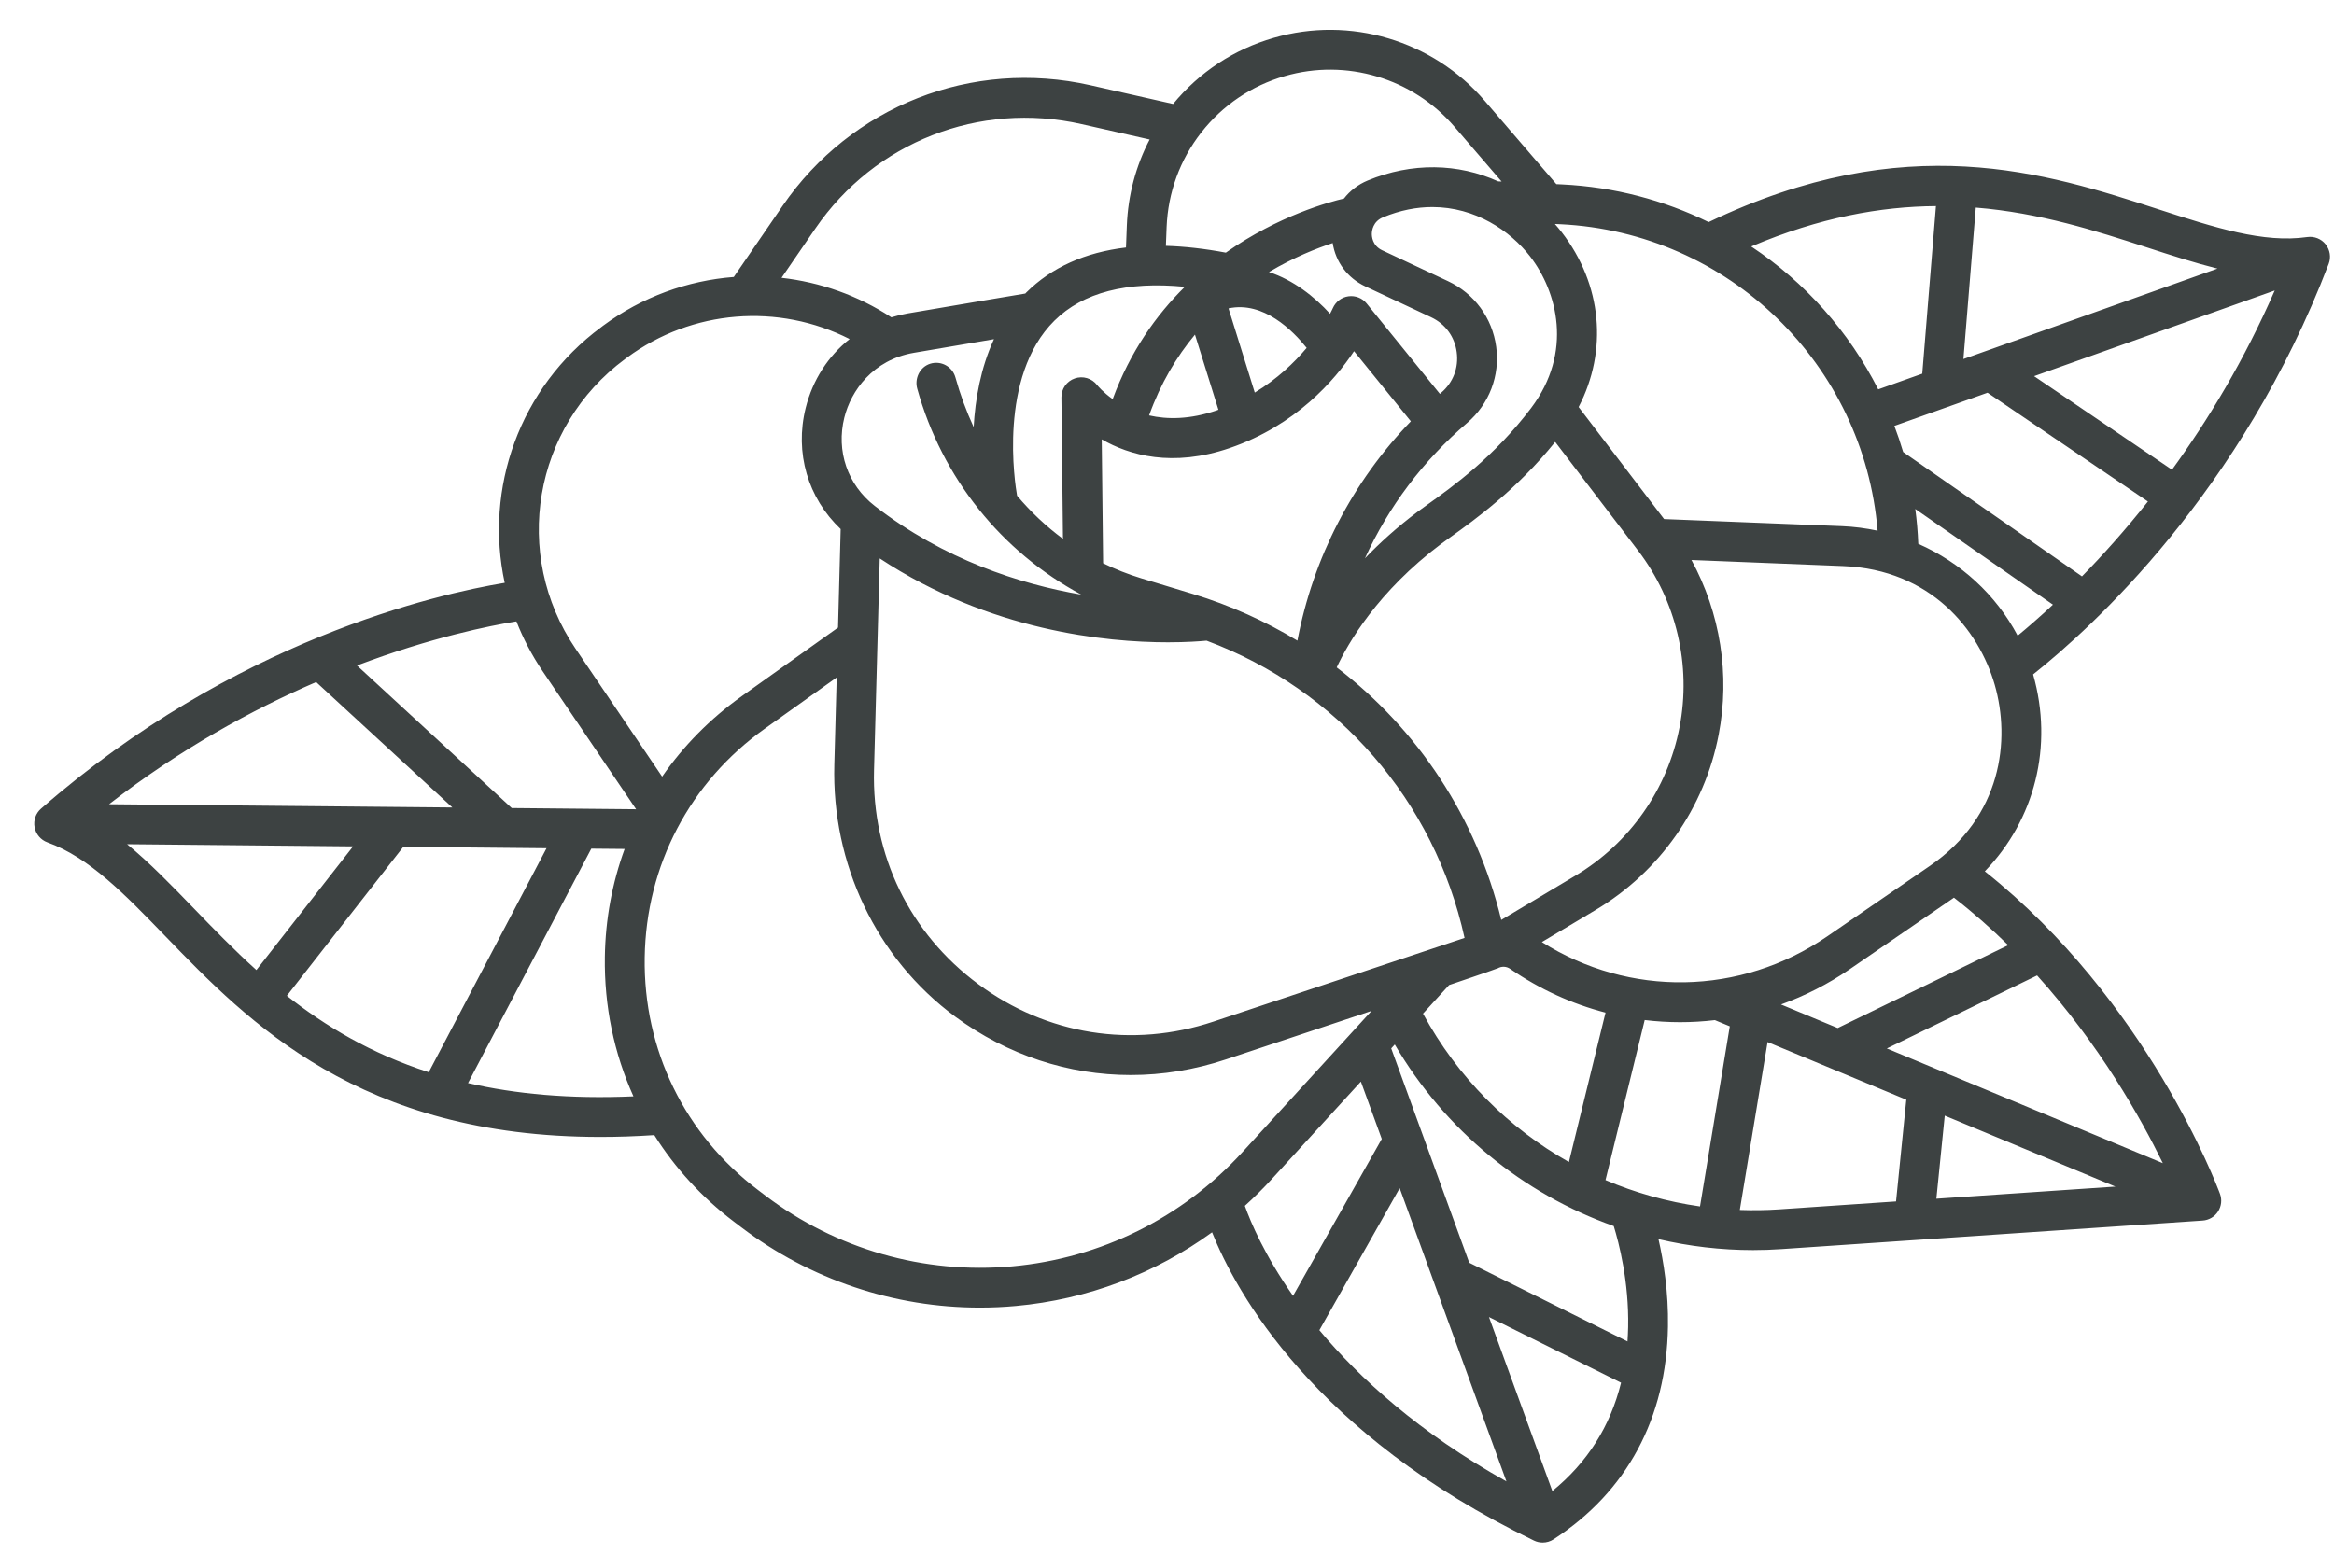 <?xml version="1.0" encoding="UTF-8"?>
<svg width="61px" height="41px" viewBox="0 0 61 41" version="1.1" xmlns="http://www.w3.org/2000/svg" xmlns:xlink="http://www.w3.org/1999/xlink">
    <title>rose-svgrepo-com</title>
    <g id="页面-1" stroke="none" stroke-width="1" fill="none" fill-rule="evenodd">
        <g id="形状库素材-植物" transform="translate(-237, -404)" fill="#3D4242" fill-rule="nonzero">
            <g id="rose-svgrepo-com" transform="translate(237.895, 404.78)">
                <path d="M59.966,6.118 C60.032,5.946 60.001,5.751 59.886,5.607 C59.771,5.463 59.588,5.391 59.405,5.417 C58.26,5.582 56.991,5.17 55.522,4.693 C52.577,3.737 48.921,2.554 43.761,5.026 C42.596,4.455 41.3,4.107 39.926,4.041 L39.781,4.034 L37.907,1.853 C36.553,0.276 34.389,-0.369 32.395,0.209 C31.357,0.508 30.451,1.105 29.765,1.938 L27.604,1.449 C24.509,0.75 21.351,1.988 19.557,4.604 L18.283,6.461 C17.075,6.555 15.889,6.979 14.87,7.733 L14.819,7.772 C12.672,9.361 11.762,11.998 12.296,14.457 C10.529,14.748 5.229,15.948 0.178,20.36 C0.039,20.481 -0.025,20.667 0.009,20.848 C0.043,21.029 0.171,21.179 0.344,21.242 C1.432,21.633 2.359,22.592 3.433,23.702 C5.599,25.942 8.5,28.944 14.8,28.943 C15.25,28.943 15.719,28.927 16.205,28.895 C16.745,29.753 17.444,30.52 18.286,31.158 L18.482,31.307 C20.287,32.676 22.47,33.405 24.715,33.405 C25.028,33.405 25.343,33.391 25.657,33.362 C27.526,33.192 29.29,32.521 30.783,31.436 C31.408,32.999 33.428,36.703 39.196,39.496 C39.268,39.531 39.345,39.548 39.423,39.548 C39.522,39.548 39.621,39.52 39.706,39.464 C41.626,38.218 42.661,36.294 42.698,33.899 C42.713,32.999 42.583,32.195 42.45,31.615 C43.251,31.802 44.079,31.901 44.923,31.901 C45.17,31.901 45.419,31.892 45.668,31.875 L56.672,31.129 C56.836,31.118 56.985,31.031 57.074,30.893 C57.163,30.755 57.182,30.584 57.125,30.43 C57.047,30.218 55.227,25.38 50.979,21.999 C52.284,20.649 52.777,18.73 52.241,16.851 C53.78,15.628 57.69,12.081 59.966,6.118 Z M48.845,11.037 C48.777,10.806 48.7,10.578 48.615,10.354 L51.05,9.487 L55.242,12.331 C54.642,13.087 54.056,13.74 53.518,14.288 L48.845,11.037 Z M52.266,9.054 L58.556,6.814 C57.76,8.637 56.817,10.198 55.871,11.5 L52.266,9.054 Z M57.059,6.242 L50.42,8.606 L50.743,4.647 C52.427,4.784 53.889,5.258 55.201,5.683 C55.851,5.895 56.465,6.093 57.059,6.242 Z M49.702,4.608 L49.344,8.989 L48.193,9.399 C47.427,7.887 46.28,6.599 44.874,5.664 C46.665,4.902 48.261,4.619 49.702,4.608 Z M39.877,5.081 C44.294,5.291 47.819,8.755 48.177,13.094 C47.872,13.029 47.56,12.988 47.243,12.975 L42.597,12.79 L40.363,9.861 C41.129,8.387 40.98,6.66 39.918,5.287 C39.861,5.214 39.802,5.143 39.742,5.075 L39.877,5.081 Z M23.077,9.38 C23.727,11.72 25.279,13.641 27.363,14.765 C25.754,14.487 23.777,13.851 21.966,12.446 C21.257,11.897 20.953,11.011 21.172,10.135 C21.346,9.438 21.916,8.627 22.991,8.443 C23.783,8.307 24.524,8.181 25.083,8.087 C24.733,8.843 24.593,9.663 24.552,10.385 C24.36,9.969 24.2,9.534 24.075,9.085 C23.996,8.802 23.697,8.639 23.413,8.73 C23.147,8.816 23.002,9.111 23.077,9.38 Z M22.097,13.819 C24.975,15.718 28.023,16.012 29.63,16.012 C30.11,16.012 30.461,15.986 30.64,15.969 C34.068,17.251 36.593,20.154 37.382,23.74 L30.818,25.928 C28.703,26.633 26.462,26.276 24.671,24.947 C22.88,23.619 21.887,21.579 21.948,19.35 L22.097,13.819 Z M31.251,10.931 C32.97,10.34 33.987,9.164 34.493,8.401 L35.978,10.234 C34.451,11.817 33.424,13.803 33.013,15.968 C32.172,15.458 31.26,15.046 30.288,14.75 L28.93,14.338 C28.583,14.233 28.252,14.1 27.935,13.945 L27.899,10.706 C28.62,11.121 29.747,11.448 31.251,10.931 Z M29.137,10.08 C29.438,9.238 29.859,8.541 30.336,7.968 L30.949,9.932 C30.937,9.937 30.925,9.942 30.912,9.946 C30.201,10.191 29.609,10.188 29.137,10.08 Z M33.255,8.315 C32.932,8.7 32.486,9.128 31.899,9.483 L31.213,7.282 C32.125,7.084 32.897,7.866 33.255,8.315 Z M32.27,6.332 C32.917,5.947 33.517,5.711 33.935,5.574 C34.011,6.067 34.32,6.487 34.786,6.706 L36.507,7.513 C36.878,7.687 37.123,8.02 37.177,8.426 C37.232,8.833 37.085,9.218 36.774,9.485 C36.761,9.495 36.75,9.507 36.737,9.517 L34.822,7.153 C34.708,7.012 34.528,6.942 34.348,6.966 C34.168,6.99 34.013,7.108 33.94,7.274 C33.939,7.277 33.914,7.332 33.866,7.423 C33.461,6.978 32.91,6.541 32.27,6.332 Z M36.978,24.972 C36.978,24.972 38.216,24.553 38.248,24.534 L38.249,24.535 C38.35,24.475 38.477,24.481 38.574,24.549 C39.348,25.084 40.191,25.466 41.066,25.693 L40.109,29.599 C38.529,28.709 37.197,27.381 36.296,25.719 L36.978,24.972 Z M38.341,23.269 C37.693,20.597 36.162,18.286 34.04,16.668 C34.329,16.048 35.104,14.688 36.778,13.433 C36.851,13.379 36.939,13.316 37.039,13.244 C37.646,12.809 38.743,12.023 39.75,10.773 L41.918,13.616 C42.919,14.928 43.314,16.611 43.001,18.232 C42.688,19.853 41.695,21.267 40.277,22.113 L38.341,23.269 Z M39.095,5.924 C39.8,6.836 40.229,8.422 39.119,9.89 C38.156,11.162 37.078,11.935 36.433,12.397 C36.326,12.474 36.232,12.542 36.153,12.6 C35.615,13.004 35.161,13.417 34.778,13.817 C35.393,12.469 36.299,11.26 37.45,10.276 C38.027,9.783 38.311,9.039 38.209,8.287 C38.108,7.534 37.637,6.893 36.949,6.57 L35.229,5.763 C34.971,5.642 34.956,5.398 34.958,5.326 C34.96,5.254 34.985,5.011 35.248,4.902 C35.701,4.714 36.134,4.633 36.54,4.633 C37.663,4.633 38.574,5.252 39.095,5.924 Z M29.595,5.157 C29.631,4.251 29.944,3.396 30.501,2.683 C31.06,1.97 31.814,1.46 32.684,1.209 C34.288,0.744 36.028,1.263 37.117,2.532 L38.35,3.966 L38.261,3.962 C37.215,3.487 36.005,3.46 34.848,3.94 C34.596,4.045 34.386,4.208 34.229,4.411 C33.868,4.494 32.526,4.851 31.143,5.825 C30.588,5.72 30.066,5.662 29.576,5.647 L29.595,5.157 Z M30.071,6.718 C29.323,7.455 28.641,8.415 28.185,9.654 C27.929,9.472 27.792,9.304 27.778,9.286 C27.641,9.109 27.406,9.039 27.195,9.113 C26.983,9.186 26.842,9.386 26.845,9.61 L26.886,13.307 C26.444,12.98 26.043,12.601 25.687,12.179 C25.633,11.876 25.185,9.067 26.663,7.603 C27.408,6.865 28.552,6.569 30.071,6.718 Z M20.415,5.193 C21.967,2.931 24.698,1.86 27.374,2.465 L29.151,2.867 C28.79,3.559 28.586,4.322 28.555,5.116 L28.533,5.69 C27.463,5.818 26.59,6.209 25.927,6.867 C25.919,6.876 25.911,6.885 25.902,6.894 C25.757,6.918 24.384,7.147 22.815,7.416 C22.673,7.441 22.536,7.475 22.401,7.516 C21.52,6.939 20.535,6.596 19.531,6.483 L20.415,5.193 Z M15.438,8.608 L15.49,8.57 C17.194,7.308 19.454,7.14 21.31,8.084 C20.753,8.526 20.346,9.148 20.162,9.883 C19.869,11.056 20.219,12.24 21.076,13.051 L21.007,15.627 L18.49,17.421 C17.663,18.01 16.965,18.722 16.41,19.523 L14.146,16.177 C12.474,13.708 13.042,10.383 15.438,8.608 Z M7.368,17.051 L10.928,20.33 L1.955,20.245 C3.825,18.794 5.704,17.77 7.368,17.051 Z M4.181,22.978 C3.575,22.352 3.012,21.771 2.426,21.29 L8.333,21.347 L5.806,24.58 C5.214,24.046 4.684,23.499 4.181,22.978 Z M6.602,25.253 L9.645,21.359 L13.389,21.395 L10.31,27.251 C8.802,26.764 7.609,26.047 6.602,25.253 Z M11.337,27.535 L14.559,21.406 L15.43,21.414 C15.105,22.303 14.927,23.254 14.913,24.238 C14.894,25.523 15.154,26.76 15.66,27.882 C13.991,27.955 12.568,27.819 11.337,27.535 Z M12.48,20.345 L8.435,16.618 C10.378,15.882 11.911,15.577 12.602,15.465 C12.778,15.912 13.003,16.346 13.283,16.761 L15.73,20.376 L12.48,20.345 Z M25.563,32.326 C23.252,32.536 20.96,31.88 19.111,30.478 L18.915,30.329 C16.997,28.875 15.918,26.66 15.954,24.254 C15.989,21.847 17.134,19.666 19.094,18.269 L20.972,16.931 L20.91,19.213 C20.84,21.79 21.997,24.271 24.073,25.8 C25.44,26.806 27.031,27.324 28.657,27.324 C29.487,27.324 30.326,27.189 31.148,26.915 L34.951,25.648 L31.575,29.342 C30.009,31.056 27.874,32.115 25.563,32.326 Z M32.899,33.097 C32.154,32.033 31.791,31.17 31.64,30.744 C31.884,30.523 32.119,30.29 32.343,30.045 L34.672,27.496 L35.218,28.996 L32.899,33.097 Z M33.587,33.995 L35.686,30.282 L38.476,37.948 C36.192,36.67 34.636,35.251 33.587,33.995 Z M39.676,38.2 L38.02,33.651 L41.472,35.368 C41.19,36.509 40.59,37.456 39.676,38.2 Z M41.657,33.915 C41.654,34.041 41.648,34.166 41.64,34.289 L37.504,32.231 L35.465,26.628 L35.558,26.526 C36.872,28.771 38.909,30.429 41.281,31.273 C41.416,31.711 41.681,32.729 41.657,33.915 Z M43.536,30.76 C42.679,30.638 41.849,30.405 41.065,30.071 L42.09,25.887 C42.397,25.924 42.706,25.943 43.015,25.943 C43.318,25.943 43.622,25.925 43.924,25.889 L44.314,26.051 L43.536,30.76 Z M48.659,30.629 L45.598,30.837 C45.255,30.86 44.914,30.864 44.576,30.852 L45.301,26.462 L48.927,27.969 L48.659,30.629 Z M49.713,30.558 L49.932,28.386 L54.392,30.241 L49.713,30.558 Z M55.632,29.629 L48.418,26.63 L52.345,24.721 C53.98,26.536 55.055,28.447 55.632,29.629 Z M51.59,23.93 L47.134,26.096 L45.652,25.48 C46.276,25.255 46.88,24.948 47.449,24.558 L50.13,22.717 C50.144,22.708 50.158,22.697 50.172,22.687 C50.679,23.081 51.151,23.499 51.59,23.93 Z M49.54,21.859 L46.859,23.7 C44.59,25.258 41.681,25.291 39.402,23.848 L40.811,23.007 C42.483,22.01 43.654,20.341 44.023,18.429 C44.326,16.861 44.066,15.245 43.312,13.86 L47.279,14.019 C49.564,14.11 50.822,15.682 51.238,17.123 C51.653,18.564 51.426,20.565 49.54,21.859 Z M51.837,15.839 C51.268,14.763 50.344,13.923 49.24,13.437 C49.228,13.13 49.202,12.826 49.162,12.526 L52.759,15.028 C52.412,15.352 52.099,15.623 51.837,15.839 Z" id="形状"></path>
            </g>
        </g>
    </g>
</svg>